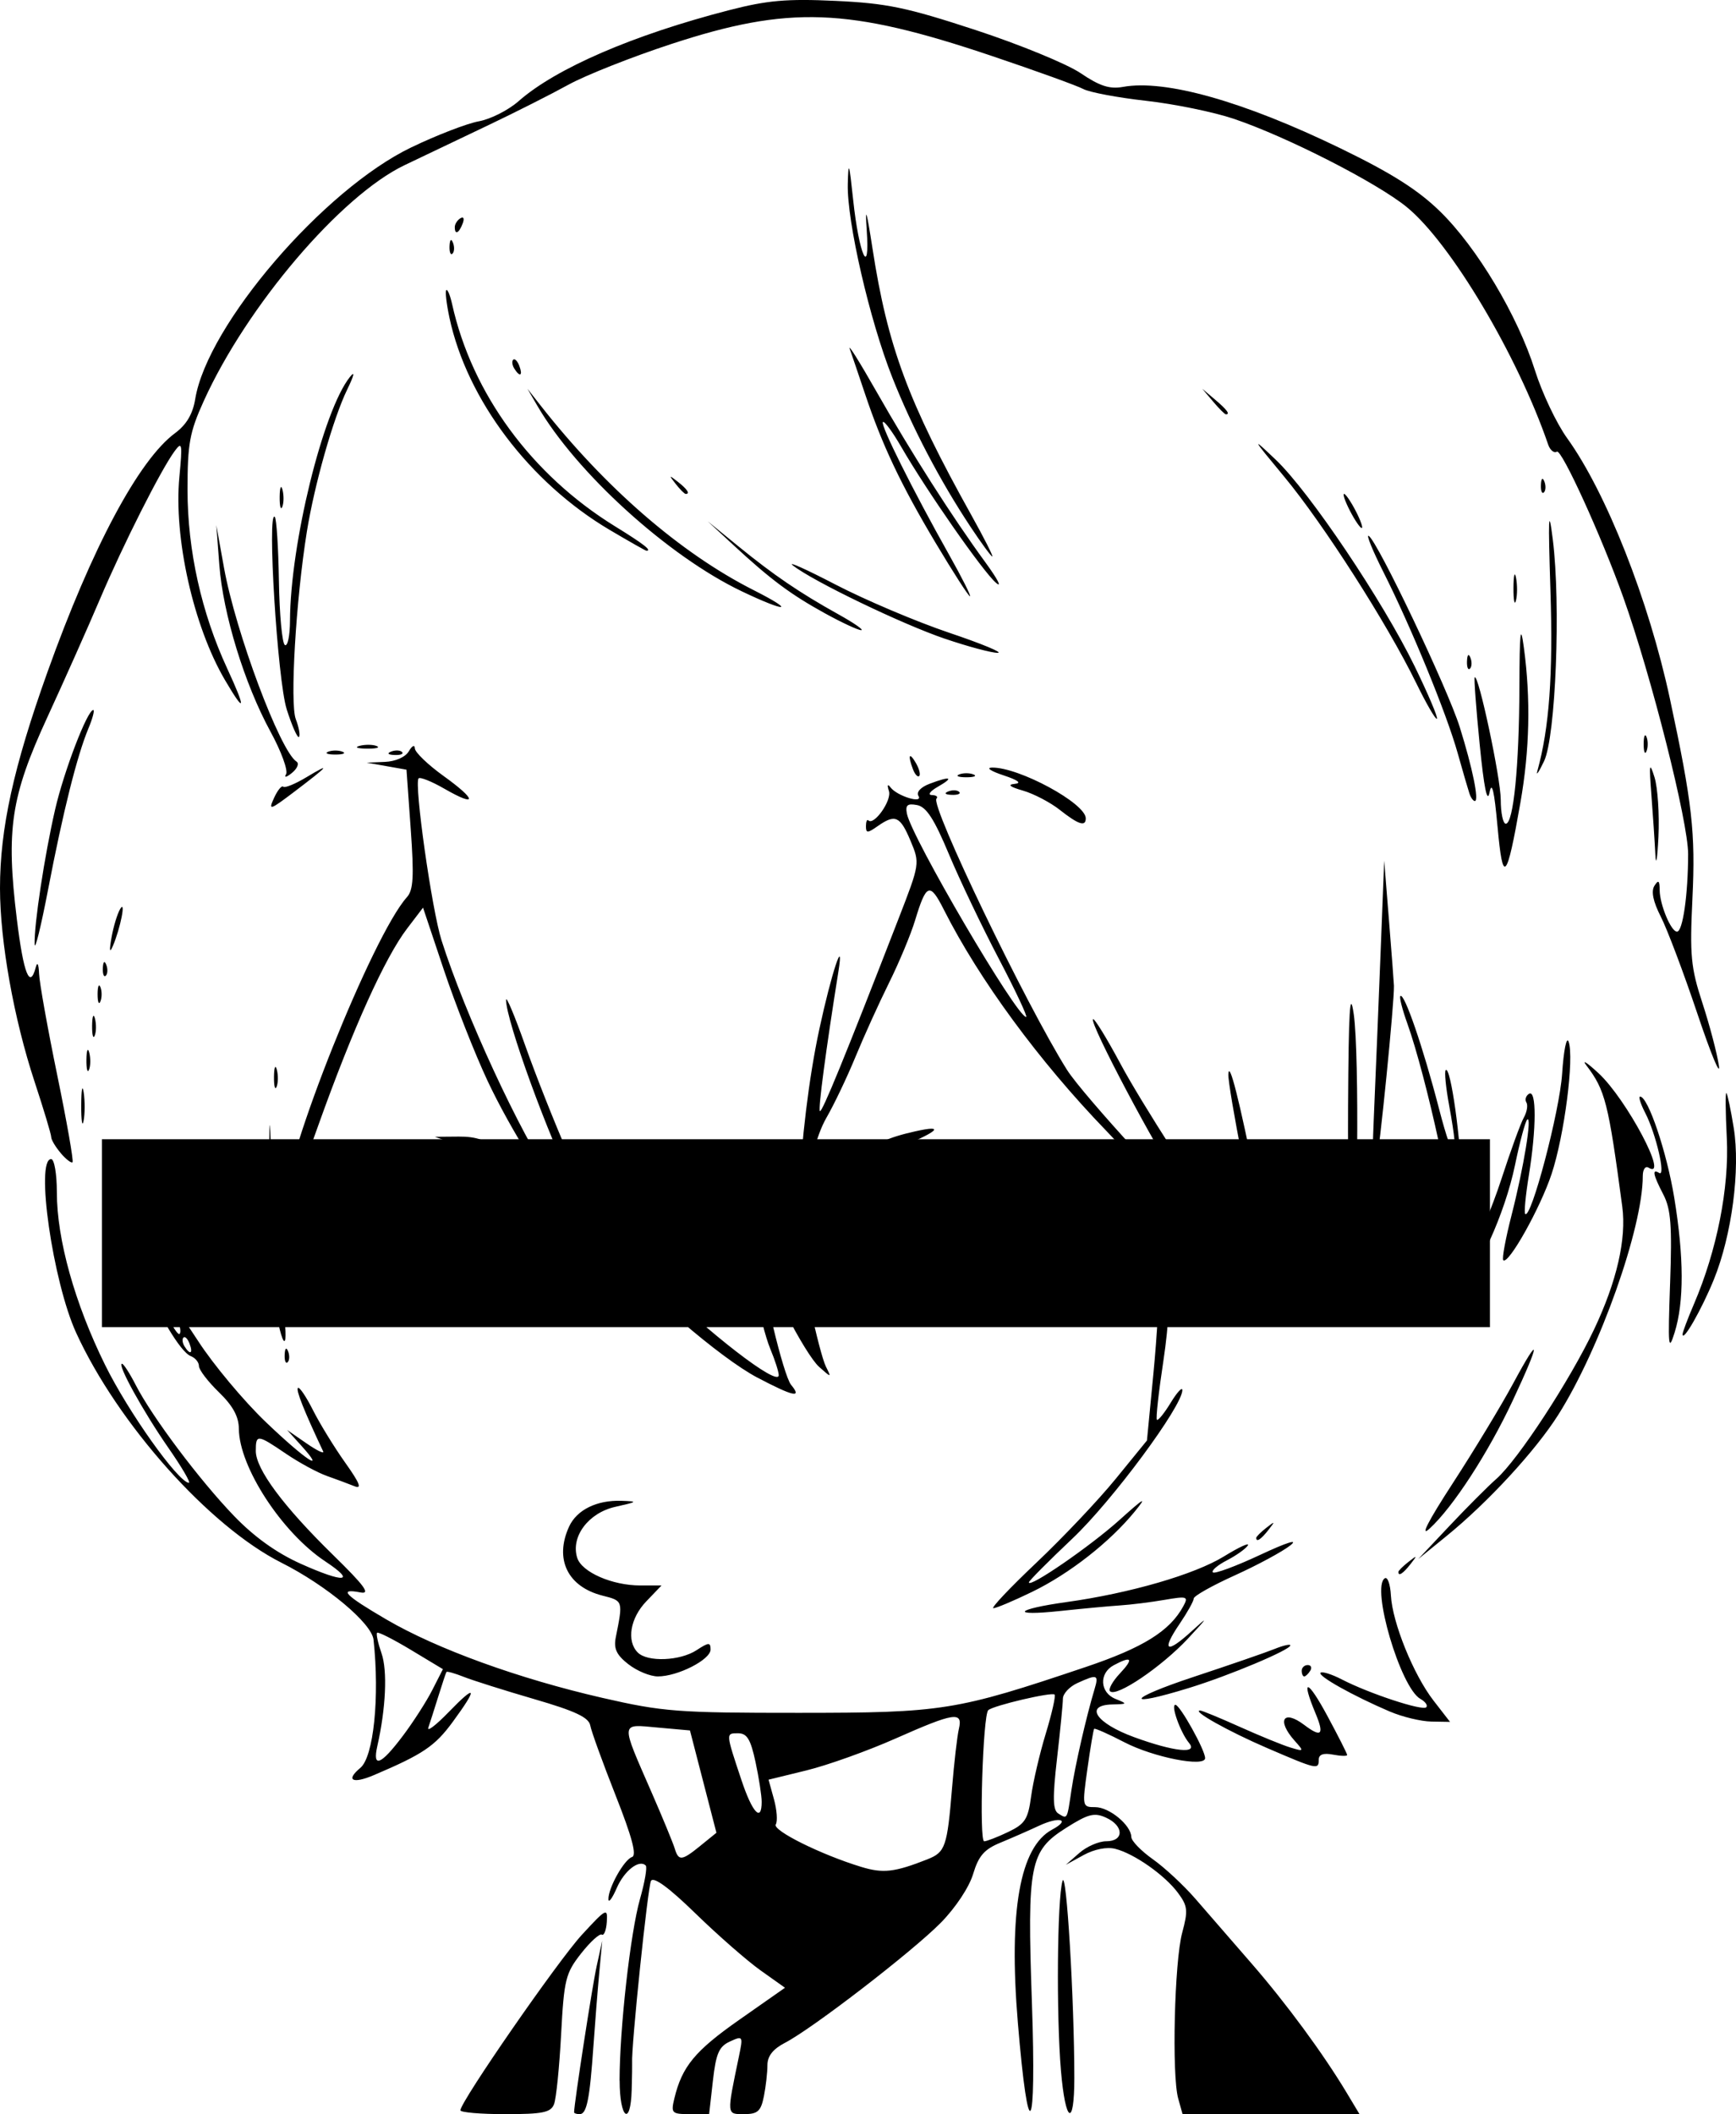 <?xml version="1.0" encoding="UTF-8" standalone="no"?>
<!-- Created with Inkscape (http://www.inkscape.org/) -->

<svg
   width="80.804mm"
   height="98.395mm"
   viewBox="0 0 80.804 98.395"
   version="1.1"
   id="svg1"
   xml:space="preserve"
   xmlns="http://www.w3.org/2000/svg"
   xmlns:svg="http://www.w3.org/2000/svg"><rect
     style="font-variation-settings:'wght' 400;fill:#000000;fill-opacity:1;stroke:#000000;stroke-width:0.403;stroke-opacity:1"
     id="rect1"
     width="64.204"
     height="8.342"
     x="4.945"
     y="53.222" /><path
     style="fill:#000000"
     d="m 21.43,98.215 c 0,-0.401 4.538,-6.957 5.657,-8.171 1.135,-1.232 1.202,-1.266 1.157,-0.599 -0.026,0.39 -0.131,0.657 -0.232,0.594 -0.102,-0.063 -0.537,0.333 -0.966,0.879 -0.721,0.917 -0.792,1.206 -0.929,3.772 -0.081,1.528 -0.229,2.986 -0.329,3.241 -0.151,0.387 -0.526,0.463 -2.27,0.463 -1.149,0 -2.088,-0.081 -2.088,-0.179 z m 5.292,0.093 c 0,-0.395 0.843,-5.86 1.048,-6.793 l 0.262,-1.191 -0.136,1.455 c -0.075,0.8 -0.198,2.348 -0.274,3.44 -0.173,2.489 -0.312,3.175 -0.64,3.175 -0.143,0 -0.26,-0.039 -0.26,-0.086 z m 2.117,-1.473 c 0,-2.411 0.503,-6.885 0.951,-8.457 0.222,-0.78 0.342,-1.479 0.267,-1.554 -0.303,-0.303 -0.997,0.236 -1.351,1.049 -0.206,0.475 -0.38,0.709 -0.386,0.52 -0.015,-0.515 0.726,-1.842 1.098,-1.966 0.229,-0.076 0.002,-0.928 -0.764,-2.868 -0.599,-1.518 -1.13,-2.982 -1.18,-3.254 -0.068,-0.375 -0.696,-0.671 -2.604,-1.226 -1.382,-0.403 -2.857,-0.868 -3.278,-1.035 -0.42,-0.166 -0.786,-0.27 -0.812,-0.229 -0.026,0.04 -0.196,0.55 -0.377,1.132 -0.181,0.582 -0.391,1.237 -0.465,1.455 -0.075,0.218 0.35,-0.105 0.943,-0.717 1.301,-1.344 1.378,-1.163 0.192,0.453 -0.83,1.131 -1.385,1.506 -3.677,2.48 -0.99,0.421 -1.322,0.24 -0.623,-0.34 0.617,-0.512 0.903,-3.292 0.613,-5.965 -0.083,-0.767 -2.19,-2.527 -4.287,-3.583 -3.353,-1.687 -7.611,-6.456 -9.554,-10.7 -1.086,-2.372 -1.908,-8.085 -1.164,-8.085 0.146,0 0.265,0.691 0.265,1.545 0,2.191 0.832,5.17 2.244,8.033 1.081,2.193 3.393,5.447 3.899,5.488 0.104,0.008 -0.327,-0.729 -0.959,-1.638 -1.167,-1.68 -2.392,-3.903 -2.152,-3.903 0.073,0 0.361,0.446 0.641,0.992 0.757,1.477 2.973,4.428 4.573,6.09 0.941,0.977 1.976,1.719 3.107,2.227 2.035,0.913 2.607,0.86 1.145,-0.108 -2.019,-1.336 -4.013,-4.394 -4.026,-6.173 -0.004,-0.571 -0.277,-1.071 -0.932,-1.706 -0.509,-0.494 -0.926,-1.04 -0.926,-1.214 0,-0.174 -0.169,-0.381 -0.375,-0.461 -0.999,-0.383 -4.058,-7.107 -3.793,-8.338 0.052,-0.241 0.253,0.216 0.448,1.017 0.398,1.642 2.584,6.516 2.818,6.283 0.084,-0.084 0.023,-0.392 -0.134,-0.686 -0.721,-1.347 -0.165,-0.779 0.997,1.018 0.706,1.091 2.123,2.788 3.149,3.77 1.849,1.769 2.869,2.442 1.633,1.077 l -0.641,-0.708 0.897,0.62 c 0.493,0.341 0.845,0.511 0.782,0.378 -0.886,-1.879 -1.274,-2.853 -1.175,-2.952 0.066,-0.066 0.381,0.397 0.7,1.03 0.319,0.633 0.994,1.733 1.501,2.446 0.68,0.956 0.793,1.244 0.431,1.097 -0.27,-0.109 -0.848,-0.324 -1.284,-0.478 -0.437,-0.154 -1.291,-0.618 -1.9,-1.031 -1.339,-0.91 -1.408,-0.917 -1.408,-0.13 0,0.846 1.287,2.579 3.585,4.827 1.485,1.453 1.775,1.849 1.283,1.755 -1.046,-0.2 -0.735,0.123 1.216,1.263 2.349,1.372 6.157,2.753 10.053,3.646 2.818,0.646 3.498,0.698 9.13,0.696 6.713,-0.001 7.32,-0.098 13.361,-2.133 2.676,-0.901 3.918,-1.675 4.545,-2.831 0.246,-0.455 0.182,-0.476 -0.883,-0.293 -0.632,0.109 -1.565,0.225 -2.074,0.258 -0.509,0.034 -1.759,0.15 -2.778,0.259 -2.352,0.252 -2.111,-0.08 0.303,-0.416 2.944,-0.41 5.957,-1.284 7.327,-2.127 0.704,-0.433 1.202,-0.662 1.108,-0.509 -0.095,0.153 -0.533,0.465 -0.973,0.693 -0.441,0.228 -0.735,0.481 -0.655,0.561 0.081,0.081 1.074,-0.287 2.207,-0.817 1.243,-0.581 1.798,-0.756 1.399,-0.439 -0.364,0.289 -1.525,0.915 -2.579,1.393 -1.055,0.477 -1.918,0.963 -1.918,1.08 -1.6e-4,0.117 -0.295,0.646 -0.655,1.176 -0.876,1.289 -0.619,1.426 0.592,0.315 0.77,-0.706 0.725,-0.624 -0.202,0.37 -1.231,1.32 -3.339,2.747 -3.629,2.456 -0.091,-0.091 0.114,-0.463 0.455,-0.826 0.658,-0.7 0.558,-0.837 -0.283,-0.387 -0.698,0.374 -0.65,1.275 0.084,1.57 0.567,0.228 0.56,0.24 -0.152,0.256 -1.323,0.03 -0.76,0.873 1.015,1.522 1.848,0.676 2.995,0.798 2.558,0.272 -0.402,-0.484 -0.865,-1.777 -0.636,-1.777 0.21,0 1.384,2.106 1.383,2.482 -10e-4,0.436 -2.402,-0.036 -3.755,-0.738 -0.741,-0.385 -1.376,-0.666 -1.41,-0.626 -0.034,0.04 -0.175,0.877 -0.313,1.859 -0.248,1.765 -0.244,1.786 0.364,1.786 0.655,0 1.67,0.839 1.679,1.389 0.003,0.182 0.455,0.648 1.003,1.036 0.549,0.388 1.444,1.221 1.99,1.852 0.546,0.631 1.714,1.976 2.595,2.989 1.617,1.858 3.342,4.202 4.438,6.029 l 0.595,0.992 h -4.118 -4.118 l -0.203,-0.728 c -0.303,-1.084 -0.176,-6.376 0.186,-7.714 0.279,-1.034 0.257,-1.243 -0.194,-1.852 -0.614,-0.83 -2.043,-1.833 -2.925,-2.054 -0.389,-0.098 -0.972,0.018 -1.471,0.291 l -0.826,0.453 0.625,-0.548 c 0.344,-0.302 0.909,-0.548 1.257,-0.548 0.835,0 0.829,-0.716 -0.01,-1.098 -0.544,-0.248 -0.826,-0.176 -1.848,0.469 -1.71,1.079 -1.827,1.675 -1.603,8.146 0.217,6.262 -0.165,6.805 -0.654,0.931 -0.434,-5.209 0.095,-8.187 1.597,-8.991 0.879,-0.47 0.346,-0.626 -0.611,-0.179 -0.478,0.223 -1.292,0.58 -1.809,0.793 -0.741,0.305 -1.007,0.612 -1.259,1.453 -0.184,0.615 -0.821,1.575 -1.504,2.268 -1.323,1.342 -5.974,4.925 -7.246,5.584 -0.568,0.294 -0.825,0.62 -0.825,1.048 0,0.342 -0.074,0.994 -0.165,1.448 -0.139,0.694 -0.287,0.827 -0.919,0.827 -0.823,0 -0.816,0.077 -0.241,-2.691 0.197,-0.947 0.186,-0.965 -0.418,-0.689 -0.511,0.233 -0.651,0.554 -0.795,1.831 l -0.175,1.549 h -0.897 c -0.844,0 -0.887,-0.043 -0.722,-0.728 0.357,-1.488 0.958,-2.216 3.028,-3.666 l 2.122,-1.487 -1.136,-0.807 c -0.625,-0.444 -1.984,-1.633 -3.022,-2.643 -1.241,-1.209 -1.952,-1.73 -2.078,-1.525 -0.147,0.238 -0.931,7.794 -0.879,8.47 0.006,0.075 -0.004,0.642 -0.021,1.261 -0.048,1.732 -0.56,1.334 -0.56,-0.435 z m 14.331,-10.303 c 0.834,-0.328 0.919,-0.578 1.147,-3.351 0.096,-1.164 0.237,-2.385 0.314,-2.712 0.197,-0.833 -0.205,-0.772 -2.956,0.447 -1.293,0.573 -3.151,1.238 -4.127,1.477 l -1.775,0.435 0.251,0.908 c 0.138,0.499 0.176,1.028 0.086,1.175 -0.17,0.275 2.102,1.404 3.974,1.975 1.024,0.312 1.55,0.252 3.087,-0.353 z m -10.556,-0.64 0.733,-0.594 -0.616,-2.381 -0.616,-2.381 -1.504,-0.135 c -1.757,-0.158 -1.742,-0.329 -0.27,3.046 0.508,1.164 0.986,2.325 1.064,2.58 0.183,0.599 0.325,0.583 1.209,-0.134 z m 14.31,-0.629 c 0.787,-0.375 0.927,-0.591 1.07,-1.654 0.09,-0.672 0.397,-1.99 0.683,-2.928 0.285,-0.938 0.47,-1.755 0.41,-1.814 -0.129,-0.129 -2.843,0.508 -3.087,0.725 -0.251,0.223 -0.434,6.103 -0.19,6.103 0.115,0 0.617,-0.194 1.115,-0.432 z m 2.947,-1.949 c 0.167,-1.132 0.688,-3.408 1.075,-4.696 0.205,-0.683 0.129,-0.71 -0.796,-0.288 -0.371,0.169 -0.675,0.496 -0.676,0.728 -0.001,0.231 -0.124,1.483 -0.273,2.781 -0.211,1.841 -0.198,2.406 0.061,2.565 0.426,0.263 0.404,0.302 0.609,-1.09 z m -14.418,0.542 c 0,-0.284 -0.129,-1.117 -0.287,-1.852 -0.228,-1.061 -0.395,-1.336 -0.813,-1.336 -0.575,0 -0.577,-0.027 0.16,2.183 0.506,1.518 0.94,1.982 0.94,1.005 z m -16.711,-3.055 c 0.486,-0.645 1.107,-1.61 1.379,-2.145 l 0.495,-0.972 -1.485,-0.894 c -0.817,-0.492 -1.527,-0.852 -1.579,-0.8 -0.052,0.052 0.041,0.481 0.206,0.955 0.282,0.808 0.203,2.557 -0.195,4.318 -0.236,1.043 0.162,0.887 1.178,-0.462 z M 8.822,62.532 c -0.086,-0.225 -0.213,-0.352 -0.283,-0.282 -0.069,0.069 -0.048,0.253 0.048,0.408 0.261,0.422 0.413,0.34 0.234,-0.126 z m 40.561,33.838 c -0.219,-2.587 -0.176,-7.962 0.071,-8.824 0.182,-0.635 0.552,5.519 0.552,9.17 0,2.334 -0.416,2.102 -0.623,-0.347 z m 9.589,-15.018 c -1.795,-0.773 -3.524,-1.743 -3.109,-1.743 0.085,0 0.915,0.342 1.845,0.76 0.93,0.418 1.988,0.851 2.352,0.961 0.641,0.195 0.647,0.185 0.198,-0.318 -0.845,-0.947 -0.526,-1.47 0.447,-0.734 0.803,0.607 0.946,0.464 0.531,-0.529 -0.703,-1.683 -0.383,-1.618 0.549,0.112 0.506,0.939 0.92,1.757 0.92,1.817 0,0.06 -0.298,0.052 -0.661,-0.017 -0.444,-0.085 -0.661,-0.008 -0.661,0.234 0,0.48 -0.079,0.462 -2.411,-0.543 z m 5.718,-1.695 c -1.699,-0.726 -3.37,-1.661 -3.225,-1.805 0.073,-0.073 0.521,0.067 0.995,0.312 1.258,0.651 3.748,1.472 3.925,1.294 0.084,-0.084 -0.039,-0.26 -0.273,-0.391 -0.925,-0.518 -2.308,-5.213 -1.653,-5.613 0.127,-0.078 0.253,0.279 0.281,0.793 0.068,1.269 1.049,3.691 1.984,4.899 l 0.769,0.992 -0.872,-0.015 c -0.48,-0.008 -1.349,-0.218 -1.931,-0.467 z m -9.128,-1.614 c 1.673,-0.554 3.37,-1.139 3.77,-1.301 0.4,-0.162 0.728,-0.236 0.728,-0.165 0,0.209 -2.826,1.398 -4.688,1.973 -3.091,0.955 -2.93,0.525 0.19,-0.507 z m -26.315,-0.588 c -0.555,-0.437 -0.69,-0.726 -0.584,-1.257 0.341,-1.702 0.344,-1.692 -0.618,-1.936 -1.624,-0.412 -2.248,-1.696 -1.558,-3.209 0.356,-0.78 1.288,-1.242 2.431,-1.204 0.79,0.026 0.771,0.045 -0.278,0.28 -1.254,0.281 -2.084,1.393 -1.773,2.374 0.212,0.667 1.627,1.286 2.94,1.286 h 0.984 l -0.711,0.742 c -0.75,0.782 -0.926,1.848 -0.393,2.38 0.453,0.453 1.968,0.392 2.735,-0.11 0.567,-0.371 0.652,-0.375 0.652,-0.03 0,0.472 -1.528,1.251 -2.452,1.251 -0.359,0 -0.977,-0.255 -1.373,-0.568 z m 31.342,0.303 c 0,-0.146 0.126,-0.265 0.28,-0.265 0.154,0 0.207,0.119 0.117,0.265 -0.09,0.146 -0.216,0.265 -0.28,0.265 -0.064,0 -0.117,-0.119 -0.117,-0.265 z m -12.349,-5.029 c 1.231,-1.165 2.892,-2.921 3.692,-3.903 l 1.454,-1.784 0.295,-3.057 c 0.371,-3.852 0.374,-6.957 0.007,-8.32 -0.2,-0.742 -0.858,-1.652 -2.202,-3.043 -3.118,-3.229 -5.908,-7.027 -7.553,-10.284 -0.651,-1.288 -0.817,-1.227 -1.339,0.494 -0.198,0.655 -0.744,1.965 -1.213,2.91 -0.469,0.946 -1.171,2.494 -1.56,3.44 -0.389,0.946 -0.995,2.216 -1.345,2.823 -1.013,1.754 -1.369,5.861 -0.764,8.806 0.256,1.244 0.584,2.5 0.73,2.791 0.263,0.525 0.26,0.525 -0.313,0.016 -0.659,-0.585 -2.573,-4.306 -2.337,-4.542 0.086,-0.086 0.402,0.385 0.702,1.045 0.53,1.163 1.372,2.117 0.99,1.121 -0.685,-1.786 -0.345,-8.717 0.655,-13.355 0.562,-2.603 1.167,-4.431 0.886,-2.674 -0.577,3.608 -0.95,6.413 -0.863,6.5 0.095,0.095 1.171,-2.537 3.659,-8.949 0.998,-2.573 1,-2.585 0.559,-3.635 -0.483,-1.151 -0.711,-1.252 -1.53,-0.678 -0.473,0.332 -0.544,0.332 -0.544,0 0,-0.21 0.05,-0.331 0.11,-0.271 0.261,0.261 1.101,-0.927 0.961,-1.361 -0.092,-0.287 -0.065,-0.354 0.072,-0.174 0.31,0.409 1.539,0.782 1.299,0.394 -0.106,-0.171 0.108,-0.404 0.513,-0.558 0.984,-0.374 1.172,-0.311 0.396,0.133 -0.364,0.208 -0.493,0.382 -0.287,0.388 0.206,0.005 0.305,0.08 0.219,0.165 -0.303,0.303 4.169,9.595 6.074,12.623 0.726,1.154 5.662,6.536 5.995,6.536 0.093,0 -0.248,-0.581 -0.758,-1.291 -1.014,-1.411 -4.2,-7.428 -4.026,-7.602 0.059,-0.059 0.633,0.871 1.274,2.068 0.967,1.805 3.697,6.062 5.729,8.936 l 0.464,0.656 -0.794,-0.542 c -0.437,-0.298 -1.363,-0.868 -2.058,-1.267 l -1.264,-0.724 0.164,2.066 c 0.105,1.327 0.02,3.011 -0.238,4.708 -0.221,1.453 -0.357,2.687 -0.303,2.742 0.055,0.055 0.344,-0.301 0.642,-0.79 0.298,-0.489 0.543,-0.754 0.543,-0.588 0.002,0.744 -3.267,5.159 -5.116,6.907 -1.115,1.055 -2.027,1.972 -2.027,2.04 0,0.286 2.86,-1.682 4.212,-2.899 1.165,-1.048 1.314,-1.131 0.715,-0.397 -1.16,1.422 -3.045,2.897 -4.776,3.737 -0.863,0.419 -1.674,0.761 -1.804,0.761 -0.129,0 0.772,-0.953 2.003,-2.118 z m -1.751,-28.11 c -0.782,-1.492 -1.829,-3.686 -2.326,-4.876 -0.68,-1.627 -1.046,-2.191 -1.476,-2.274 -0.448,-0.086 -0.551,-4.7e-4 -0.475,0.395 0.213,1.106 5.114,9.466 5.55,9.466 0.082,0 -0.491,-1.22 -1.273,-2.712 z m 18.599,28.541 c 0,-0.055 0.208,-0.263 0.463,-0.463 0.42,-0.329 0.429,-0.32 0.1,0.1 -0.346,0.441 -0.563,0.581 -0.563,0.363 z m 2.381,-2.145 c 0.8,-0.851 1.781,-1.834 2.18,-2.186 1.008,-0.888 3.425,-4.584 4.547,-6.953 1.059,-2.234 1.515,-4.219 1.314,-5.72 -0.649,-4.853 -0.793,-5.419 -1.674,-6.576 -0.221,-0.291 0.033,-0.127 0.565,0.364 1.312,1.211 3.325,5.014 2.329,4.398 -0.146,-0.09 -0.265,0.087 -0.265,0.392 0,2.411 -2.001,8.06 -3.937,11.117 -1.056,1.668 -3.267,4.066 -5.192,5.633 l -1.323,1.077 z m -8.996,0.558 c 0,-0.055 0.208,-0.263 0.463,-0.463 0.42,-0.329 0.429,-0.32 0.1,0.1 -0.346,0.441 -0.563,0.581 -0.563,0.363 z m 9.15,-2.546 c 0.993,-1.528 2.254,-3.612 2.803,-4.63 1.296,-2.407 1.289,-1.993 -0.014,0.786 -1.146,2.445 -2.781,4.962 -3.872,5.961 -0.462,0.423 -0.072,-0.34 1.083,-2.117 z m -32.366,-4.91 c -1.738,-0.913 -5.366,-4.043 -7.185,-6.201 -1.782,-2.114 -0.597,-1.32 2.256,1.51 2.606,2.585 5.919,5.146 5.919,4.576 0,-0.156 -0.175,-0.702 -0.389,-1.215 -0.472,-1.129 -1.205,-4.876 -1.18,-6.026 0.016,-0.732 0.076,-0.661 0.505,0.599 0.268,0.786 0.434,1.568 0.369,1.736 -0.161,0.419 0.907,4.919 1.271,5.357 0.526,0.634 0.113,0.545 -1.567,-0.337 z m -22.007,-1.065 c 0.013,-0.308 0.075,-0.371 0.16,-0.16 0.076,0.191 0.067,0.419 -0.021,0.507 -0.088,0.088 -0.15,-0.068 -0.139,-0.347 z m 64.486,-3.301 c 0.096,-2.714 0.038,-3.476 -0.313,-4.154 -0.484,-0.936 -0.539,-1.22 -0.194,-1.007 0.32,0.198 -0.15,-1.826 -0.647,-2.788 -0.218,-0.421 -0.327,-0.766 -0.242,-0.766 0.37,0 1.239,2.573 1.588,4.698 0.456,2.782 0.463,4.855 0.019,6.283 -0.29,0.933 -0.315,0.666 -0.212,-2.265 z m -64.959,0.876 c -0.151,-0.982 -0.267,-3.512 -0.257,-5.622 0.016,-3.252 0.032,-3.402 0.108,-0.982 0.05,1.592 0.194,2.79 0.327,2.708 0.135,-0.083 0.178,0.456 0.101,1.247 -0.075,0.766 -0.025,2.078 0.111,2.914 0.136,0.837 0.165,1.521 0.066,1.521 -0.099,0 -0.305,-0.804 -0.456,-1.786 z m 65.54,1.47 c 0,-0.093 0.238,-0.725 0.529,-1.404 1.07,-2.497 1.647,-5.415 1.529,-7.736 -0.061,-1.199 -0.069,-2.138 -0.018,-2.087 0.051,0.051 0.205,0.78 0.341,1.621 0.314,1.932 -0.087,4.997 -0.925,7.059 -0.565,1.39 -1.456,2.948 -1.456,2.546 z m -60.727,-1.905 c -3.035,-0.951 -3.76,-2.918 -1.652,-4.483 1.095,-0.813 3.402,-0.892 5.289,-0.182 2.237,0.842 3.102,2.253 2.3,3.751 -0.633,1.183 -3.615,1.642 -5.937,0.914 z m 3.048,-2.286 c 0,-0.851 -1.803,-1.242 -2.267,-0.492 -0.263,0.426 0.541,1.01 1.407,1.02 0.691,0.008 0.86,-0.095 0.86,-0.528 z m 20.704,1.603 c -2.394,-1.087 -2.032,-3.192 0.792,-4.604 2.534,-1.267 5.11,-1.188 6.731,0.206 0.946,0.814 0.988,2.238 0.093,3.19 -1.493,1.589 -5.408,2.21 -7.616,1.208 z m 4.287,-2.166 c 0.371,-0.169 0.674,-0.454 0.674,-0.633 0,-0.68 -1.7,-0.878 -2.501,-0.292 -0.464,0.339 -0.457,0.375 0.141,0.794 0.745,0.522 0.818,0.528 1.687,0.132 z m 22.657,1.327 c 0.447,-0.758 1.164,-2.458 1.593,-3.779 0.429,-1.32 0.9,-2.614 1.047,-2.874 0.146,-0.261 0.201,-0.58 0.121,-0.709 -0.08,-0.13 -0.025,-0.31 0.123,-0.402 0.351,-0.217 0.347,1.61 -0.009,3.801 -0.151,0.928 -0.227,1.733 -0.17,1.79 0.274,0.274 1.603,-4.77 1.719,-6.519 0.072,-1.094 0.208,-1.765 0.303,-1.495 0.266,0.758 -0.197,4.357 -0.792,6.153 -0.526,1.588 -2.017,4.248 -2.251,4.014 -0.066,-0.066 0.108,-1.009 0.387,-2.096 0.568,-2.221 0.968,-4.669 0.727,-4.445 -0.087,0.081 -0.343,1.033 -0.567,2.117 -0.469,2.267 -1.784,5.149 -2.531,5.549 -0.418,0.224 -0.363,0.023 0.302,-1.105 z m -9.53,-0.57 c -0.359,-1.088 -1.615,-7.532 -1.581,-8.112 0.039,-0.661 0.508,1.189 1.305,5.147 0.748,3.712 0.836,4.662 0.276,2.965 z m 4.153,-0.265 c -0.107,-0.262 -0.18,-3.12 -0.162,-6.35 0.025,-4.48 0.088,-5.497 0.264,-4.286 0.273,1.877 0.182,11.328 -0.102,10.636 z m 4.717,-0.461 c 0.147,-0.935 -1.23,-7.25 -2.125,-9.753 -0.23,-0.641 -0.374,-1.209 -0.32,-1.263 0.178,-0.178 1.062,2.395 1.79,5.207 0.724,2.797 1.007,2.732 0.482,-0.11 -0.156,-0.841 -0.228,-1.584 -0.162,-1.651 0.227,-0.227 0.728,3.364 0.737,5.276 0.005,1.05 -0.117,2.206 -0.27,2.57 -0.249,0.591 -0.262,0.562 -0.131,-0.276 z m -54.395,-1.333 c 0.001,-2.221 4.112,-12.508 5.709,-14.285 0.3,-0.334 0.335,-0.961 0.177,-3.175 l -0.197,-2.759 -0.926,-0.164 -0.926,-0.164 0.847,-0.035 c 0.499,-0.021 0.958,-0.225 1.116,-0.498 0.15,-0.258 0.273,-0.316 0.278,-0.132 0.004,0.182 0.608,0.762 1.342,1.29 1.554,1.117 1.572,1.475 0.029,0.587 -0.585,-0.337 -1.123,-0.553 -1.196,-0.48 -0.219,0.219 0.614,6.111 1.065,7.532 1.089,3.432 3.663,8.999 5.18,11.204 0.447,0.65 0.675,1.096 0.506,0.992 -0.581,-0.359 -2.49,-3.407 -3.548,-5.664 -0.583,-1.244 -1.496,-3.564 -2.029,-5.155 l -0.968,-2.892 -0.739,0.969 c -1.038,1.36 -2.527,4.66 -4.13,9.146 -1.388,3.887 -1.591,4.355 -1.59,3.682 z m 13.519,-0.723 c -1.212,-2.375 -3.197,-7.83 -3.195,-8.78 3.56e-4,-0.218 0.401,0.734 0.89,2.117 0.489,1.382 1.381,3.635 1.981,5.005 1.106,2.524 1.318,3.605 0.324,1.658 z m 37.198,-3.356 c 0.088,-2.037 0.232,-5.55 0.32,-7.805 l 0.16,-4.101 0.223,2.778 c 0.123,1.528 0.227,2.897 0.231,3.043 0.021,0.77 -0.659,7.579 -0.86,8.599 -0.154,0.784 -0.179,-0.074 -0.074,-2.514 z m -61.116,1.709 c -0.247,-0.288 -0.449,-0.626 -0.449,-0.751 0,-0.125 -0.348,-1.284 -0.774,-2.577 C 0.644,47.419 0.001,43.816 1.7120427e-6,41.34 -0.001,38.567 0.628,35.699 2.208,31.281 c 2.072,-5.793 4.251,-9.874 5.942,-11.124 0.529,-0.391 0.823,-0.888 0.936,-1.582 0.564,-3.455 5.973,-9.754 10.062,-11.718 1.182,-0.568 2.595,-1.113 3.139,-1.211 0.544,-0.098 1.378,-0.52 1.852,-0.938 1.738,-1.529 5.328,-3.081 9.793,-4.233 1.786,-0.461 2.687,-0.54 4.96,-0.434 2.383,0.111 3.309,0.304 6.513,1.355 2.054,0.674 4.257,1.578 4.895,2.01 0.886,0.6 1.351,0.751 1.971,0.638 1.965,-0.357 5.61,0.671 10.109,2.853 2.389,1.159 3.619,1.937 4.652,2.946 1.721,1.681 3.611,4.848 4.416,7.399 0.331,1.05 1.003,2.466 1.493,3.146 1.821,2.526 3.804,7.551 4.785,12.125 1.04,4.848 1.198,6.24 1.05,9.306 -0.127,2.649 -0.074,3.213 0.461,4.85 0.333,1.019 0.679,2.328 0.769,2.91 0.09,0.582 -0.359,-0.496 -0.997,-2.396 -0.638,-1.9 -1.404,-3.931 -1.702,-4.515 -0.361,-0.707 -0.461,-1.187 -0.3,-1.441 0.187,-0.295 0.242,-0.25 0.245,0.203 0.005,0.673 0.529,1.931 0.806,1.931 0.268,0 0.515,-1.717 0.518,-3.608 0.003,-1.504 -1.708,-8.278 -3.019,-11.955 -1.008,-2.827 -2.871,-6.913 -3.09,-6.778 -0.133,0.082 -0.316,-0.067 -0.406,-0.331 -1.421,-4.142 -4.534,-9.374 -6.573,-11.045 -1.388,-1.137 -5.592,-3.283 -8.064,-4.116 -0.931,-0.314 -2.768,-0.69 -4.083,-0.837 -1.315,-0.147 -2.627,-0.394 -2.917,-0.548 -0.289,-0.155 -2.207,-0.848 -4.262,-1.54 -6.692,-2.254 -9.438,-2.354 -14.943,-0.546 -1.819,0.597 -3.962,1.446 -4.763,1.887 -0.8,0.44 -2.467,1.283 -3.704,1.872 -1.237,0.59 -3,1.431 -3.917,1.869 -2.973,1.421 -7.343,6.551 -9.349,10.975 -0.66,1.455 -0.757,1.987 -0.757,4.139 0,2.813 0.647,5.723 1.852,8.324 0.888,1.918 0.839,2.145 -0.113,0.52 -1.464,-2.499 -2.388,-6.619 -2.118,-9.45 0.148,-1.556 0.126,-1.669 -0.225,-1.191 -0.641,0.872 -2.39,4.339 -3.471,6.879 -0.557,1.31 -1.662,3.79 -2.455,5.512 -1.694,3.679 -1.925,5.213 -1.413,9.395 0.31,2.534 0.606,3.279 0.881,2.225 0.071,-0.271 0.134,-0.146 0.152,0.301 0.017,0.42 0.397,2.544 0.845,4.72 0.448,2.176 0.769,4.002 0.713,4.057 -0.056,0.056 -0.303,-0.135 -0.55,-0.423 z m 1.984,-0.121 c 0.005,-0.437 0.065,-0.583 0.132,-0.326 0.067,0.257 0.063,0.615 -0.01,0.794 -0.072,0.179 -0.127,-0.032 -0.122,-0.468 z m 17.146,-0.028 -1.72,-0.615 1.11,-0.009 c 0.812,-0.007 1.309,0.166 1.852,0.644 0.408,0.359 0.683,0.64 0.61,0.624 -0.073,-0.016 -0.906,-0.306 -1.852,-0.644 z m 18.275,0.27 c 0.466,-0.561 1.053,-0.844 2.36,-1.138 1.486,-0.334 1.061,0.028 -1.016,0.865 -1.176,0.474 -1.579,0.556 -1.345,0.273 z m -36.456,-2.359 c 0.002,-0.728 0.053,-0.994 0.114,-0.592 0.061,0.402 0.059,0.998 -0.004,1.323 -0.063,0.325 -0.113,-0.004 -0.111,-0.731 z m 8.972,-1.323 c 0.005,-0.437 0.065,-0.583 0.132,-0.326 0.067,0.257 0.063,0.615 -0.01,0.794 -0.072,0.179 -0.127,-0.032 -0.122,-0.468 z m -8.731,-0.794 c 0.005,-0.437 0.065,-0.583 0.132,-0.326 0.067,0.257 0.063,0.615 -0.01,0.794 -0.072,0.179 -0.127,-0.032 -0.122,-0.468 z m 0.265,-1.587 c 0.005,-0.437 0.065,-0.583 0.132,-0.326 0.067,0.257 0.063,0.615 -0.01,0.794 -0.072,0.179 -0.127,-0.032 -0.122,-0.468 z m 0.255,-1.455 c 0,-0.364 0.06,-0.513 0.133,-0.331 0.073,0.182 0.073,0.48 0,0.661 -0.073,0.182 -0.133,0.033 -0.133,-0.331 z m 0.244,-1.213 c 0.013,-0.308 0.075,-0.371 0.16,-0.16 0.076,0.191 0.067,0.419 -0.021,0.507 -0.088,0.088 -0.15,-0.068 -0.139,-0.347 z m -3.174,-1.118 c -0.032,-0.891 0.461,-4.133 0.953,-6.268 0.411,-1.787 1.502,-4.63 1.775,-4.63 0.073,0 -0.028,0.387 -0.226,0.86 -0.526,1.261 -1.182,3.877 -1.872,7.474 -0.335,1.746 -0.619,2.9 -0.631,2.564 z m 3.579,-0.315 c 0.09,-0.509 0.271,-1.105 0.402,-1.323 0.282,-0.47 0.011,0.902 -0.339,1.72 -0.153,0.357 -0.173,0.228 -0.063,-0.397 z m 64.512,-5.159 c -0.15,-1.667 -0.262,-2.143 -0.372,-1.587 -0.106,0.531 -0.257,-0.211 -0.459,-2.247 -0.166,-1.672 -0.27,-3.072 -0.231,-3.111 0.174,-0.174 1.213,4.707 1.213,5.701 0,0.611 0.105,1.112 0.234,1.112 0.356,0 0.622,-2.667 0.634,-6.35 0.008,-2.602 0.052,-2.997 0.207,-1.852 0.323,2.393 0.271,4.758 -0.159,7.212 -0.641,3.666 -0.82,3.854 -1.066,1.122 z m 7.346,1.296 c -0.029,-0.597 -0.112,-1.847 -0.184,-2.778 -0.111,-1.437 -0.09,-1.561 0.144,-0.818 0.151,0.481 0.234,1.731 0.184,2.778 -0.05,1.047 -0.115,1.415 -0.144,0.818 z m -27.717,-2.071 c -0.445,-0.351 -1.219,-0.755 -1.72,-0.899 -0.612,-0.176 -0.738,-0.278 -0.382,-0.313 0.343,-0.033 0.156,-0.174 -0.529,-0.4 -0.582,-0.192 -0.82,-0.353 -0.529,-0.358 1.253,-0.021 4.366,1.664 4.366,2.363 0,0.401 -0.339,0.291 -1.206,-0.392 z m -36.577,-0.557 c 0.164,-0.359 0.356,-0.595 0.428,-0.523 0.071,0.071 0.558,-0.127 1.081,-0.442 1.181,-0.709 1.043,-0.544 -0.56,0.672 -1.15,0.872 -1.224,0.895 -0.949,0.293 z m 55.646,-0.188 c -0.061,-0.182 -0.311,-1.037 -0.553,-1.9 -0.524,-1.862 -2.165,-5.862 -3.455,-8.423 -0.508,-1.008 -0.816,-1.767 -0.685,-1.686 0.415,0.257 3.677,7.11 4.237,8.9 0.595,1.905 0.909,3.44 0.703,3.44 -0.074,0 -0.184,-0.149 -0.246,-0.331 z m -24.263,-0.115 c 0.191,-0.076 0.419,-0.067 0.507,0.021 0.088,0.088 -0.068,0.15 -0.347,0.139 -0.308,-0.013 -0.371,-0.075 -0.16,-0.16 z M 13.315,36.036 c 0.103,-0.172 -0.222,-1.065 -0.724,-1.984 -1.21,-2.218 -2.21,-5.475 -2.382,-7.757 l -0.14,-1.852 0.358,1.984 c 0.542,3 2.612,8.532 3.375,9.019 0.134,0.086 0.037,0.324 -0.216,0.529 -0.253,0.205 -0.376,0.233 -0.272,0.06 z m 29.183,-0.226 c -0.255,-0.665 -0.18,-0.837 0.132,-0.301 0.154,0.266 0.225,0.539 0.157,0.607 -0.068,0.068 -0.198,-0.07 -0.289,-0.306 z m 2.15,0.232 c 0.182,-0.073 0.48,-0.073 0.661,0 0.182,0.073 0.033,0.133 -0.331,0.133 -0.364,0 -0.513,-0.06 -0.331,-0.133 z m 26.91,-0.158 c 0.555,-2.007 0.735,-4.481 0.609,-8.396 -0.111,-3.46 -0.089,-3.955 0.109,-2.383 0.379,3.011 0.137,9.182 -0.405,10.319 -0.243,0.509 -0.384,0.716 -0.313,0.46 z m -56.279,-0.9 c 0.182,-0.073 0.48,-0.073 0.661,0 0.182,0.073 0.033,0.133 -0.331,0.133 -0.364,0 -0.513,-0.06 -0.331,-0.133 z m 2.927,-0.006 c 0.191,-0.076 0.419,-0.067 0.507,0.021 0.088,0.088 -0.068,0.15 -0.347,0.139 -0.308,-0.013 -0.371,-0.075 -0.16,-0.16 z m 58.3,-0.348 c 0,-0.364 0.06,-0.513 0.133,-0.331 0.073,0.182 0.073,0.48 0,0.661 -0.073,0.182 -0.133,0.033 -0.133,-0.331 z m -59.766,0.081 c 0.257,-0.067 0.615,-0.063 0.794,0.01 0.179,0.072 -0.031,0.127 -0.468,0.122 -0.437,-0.005 -0.583,-0.065 -0.326,-0.132 z m -3.397,-1.709 c -0.427,-1.341 -0.919,-9.298 -0.553,-8.947 0.081,0.077 0.167,1.419 0.192,2.981 0.025,1.562 0.15,2.905 0.278,2.984 0.128,0.079 0.235,-0.429 0.238,-1.128 0.015,-3.574 1.537,-9.775 2.785,-11.342 0.253,-0.318 0.206,-0.096 -0.124,0.584 -0.649,1.337 -1.523,4.417 -1.876,6.61 -0.511,3.177 -0.795,7.988 -0.515,8.725 0.148,0.389 0.214,0.761 0.147,0.828 -0.067,0.067 -0.325,-0.515 -0.573,-1.293 z m 52.569,-1.225 c -1.343,-2.75 -4.311,-7.389 -6.13,-9.583 -1.53,-1.844 -1.558,-1.9 -0.397,-0.794 1.577,1.503 4.973,6.554 6.463,9.612 0.626,1.285 1.092,2.382 1.035,2.439 -0.057,0.057 -0.493,-0.697 -0.971,-1.675 z m 2.371,-1.006 c 0.013,-0.308 0.075,-0.371 0.16,-0.16 0.076,0.191 0.067,0.419 -0.021,0.507 -0.088,0.088 -0.15,-0.068 -0.139,-0.347 z m -24.305,-1.045 c -2,-0.681 -6.146,-2.68 -7.069,-3.408 -0.291,-0.229 0.602,0.171 1.984,0.889 1.382,0.718 3.764,1.728 5.292,2.243 1.528,0.515 2.54,0.936 2.249,0.934 -0.291,-10e-4 -1.396,-0.298 -2.456,-0.659 z m -5.586,-1.185 c -1.6,-0.882 -2.524,-1.571 -4.261,-3.179 l -1.191,-1.102 1.41,1.15 c 1.663,1.356 2.868,2.176 4.676,3.182 0.728,0.405 1.204,0.736 1.058,0.736 -0.146,0 -0.907,-0.354 -1.692,-0.787 z m -3.864,-1.02 c -3.426,-1.635 -7.701,-5.514 -9.516,-8.635 l -0.462,-0.794 0.623,0.794 c 3,3.821 6.508,6.86 9.901,8.577 2.005,1.015 1.558,1.062 -0.546,0.058 z m 35.918,-0.168 c 0.003,-0.582 0.057,-0.789 0.12,-0.46 0.063,0.329 0.061,0.805 -0.005,1.058 -0.066,0.253 -0.118,-0.016 -0.115,-0.598 z m -26.898,-2.088 c -1.614,-2.705 -2.488,-4.552 -3.289,-6.947 -0.285,-0.851 -0.602,-1.786 -0.705,-2.077 -0.103,-0.291 0.456,0.602 1.242,1.984 1.624,2.855 3.506,5.806 5.063,7.938 0.585,0.8 0.805,1.229 0.491,0.953 -0.62,-0.544 -3.22,-4.276 -4.404,-6.323 -0.404,-0.698 -0.787,-1.216 -0.851,-1.152 -0.128,0.128 1.39,3.17 3.089,6.191 0.593,1.055 1.027,1.918 0.963,1.918 -0.064,0 -0.783,-1.118 -1.599,-2.485 z m 1.62,-0.756 c -1.413,-2.131 -2.713,-4.613 -3.636,-6.945 -1.056,-2.666 -2.114,-7.263 -2.071,-8.996 0.028,-1.119 0.066,-1.007 0.25,0.729 0.272,2.569 0.792,3.716 0.63,1.388 -0.08,-1.141 -0.003,-0.89 0.272,0.89 0.703,4.551 1.654,7.114 4.603,12.406 0.588,1.055 1.025,1.918 0.971,1.918 -0.054,0 -0.512,-0.625 -1.019,-1.389 z m -16.791,0.153 c -3.727,-2.205 -6.64,-6.061 -7.456,-9.87 -0.139,-0.651 -0.206,-1.23 -0.149,-1.288 0.058,-0.058 0.18,0.237 0.273,0.654 0.925,4.16 3.696,7.939 7.582,10.337 1.337,0.825 1.738,1.137 1.463,1.137 -0.04,0 -0.811,-0.437 -1.714,-0.971 z m 34.462,-0.881 c -0.226,-0.437 -0.351,-0.794 -0.278,-0.794 0.073,0 0.317,0.357 0.543,0.794 0.226,0.437 0.351,0.794 0.278,0.794 -0.073,0 -0.317,-0.357 -0.543,-0.794 z m -49.822,-0.661 c 0.005,-0.437 0.065,-0.583 0.132,-0.326 0.067,0.257 0.063,0.615 -0.01,0.794 -0.072,0.179 -0.127,-0.032 -0.122,-0.468 z m 18.436,-0.595 c -0.329,-0.42 -0.32,-0.429 0.1,-0.1 0.441,0.346 0.581,0.563 0.363,0.563 -0.055,0 -0.263,-0.208 -0.463,-0.463 z m 40.271,0.044 c 0.013,-0.308 0.075,-0.371 0.16,-0.16 0.076,0.191 0.067,0.419 -0.021,0.507 -0.088,0.088 -0.15,-0.068 -0.139,-0.347 z m -15.26,-3.881 -0.504,-0.595 0.595,0.504 c 0.559,0.474 0.716,0.687 0.504,0.687 -0.05,0 -0.318,-0.268 -0.595,-0.595 z m -32.529,-1.539 c -0.096,-0.155 -0.118,-0.339 -0.048,-0.408 0.069,-0.069 0.197,0.058 0.283,0.282 0.179,0.466 0.026,0.548 -0.234,0.126 z m -3.011,-5.693 c 0.013,-0.308 0.075,-0.371 0.16,-0.16 0.076,0.191 0.067,0.419 -0.021,0.507 -0.088,0.088 -0.15,-0.068 -0.139,-0.347 z m 0.244,-0.888 c 0,-0.137 0.118,-0.322 0.262,-0.411 0.15,-0.093 0.194,0.013 0.104,0.249 -0.176,0.458 -0.366,0.542 -0.366,0.162 z"
     id="path1" /><defs
     id="defs1" /></svg>
